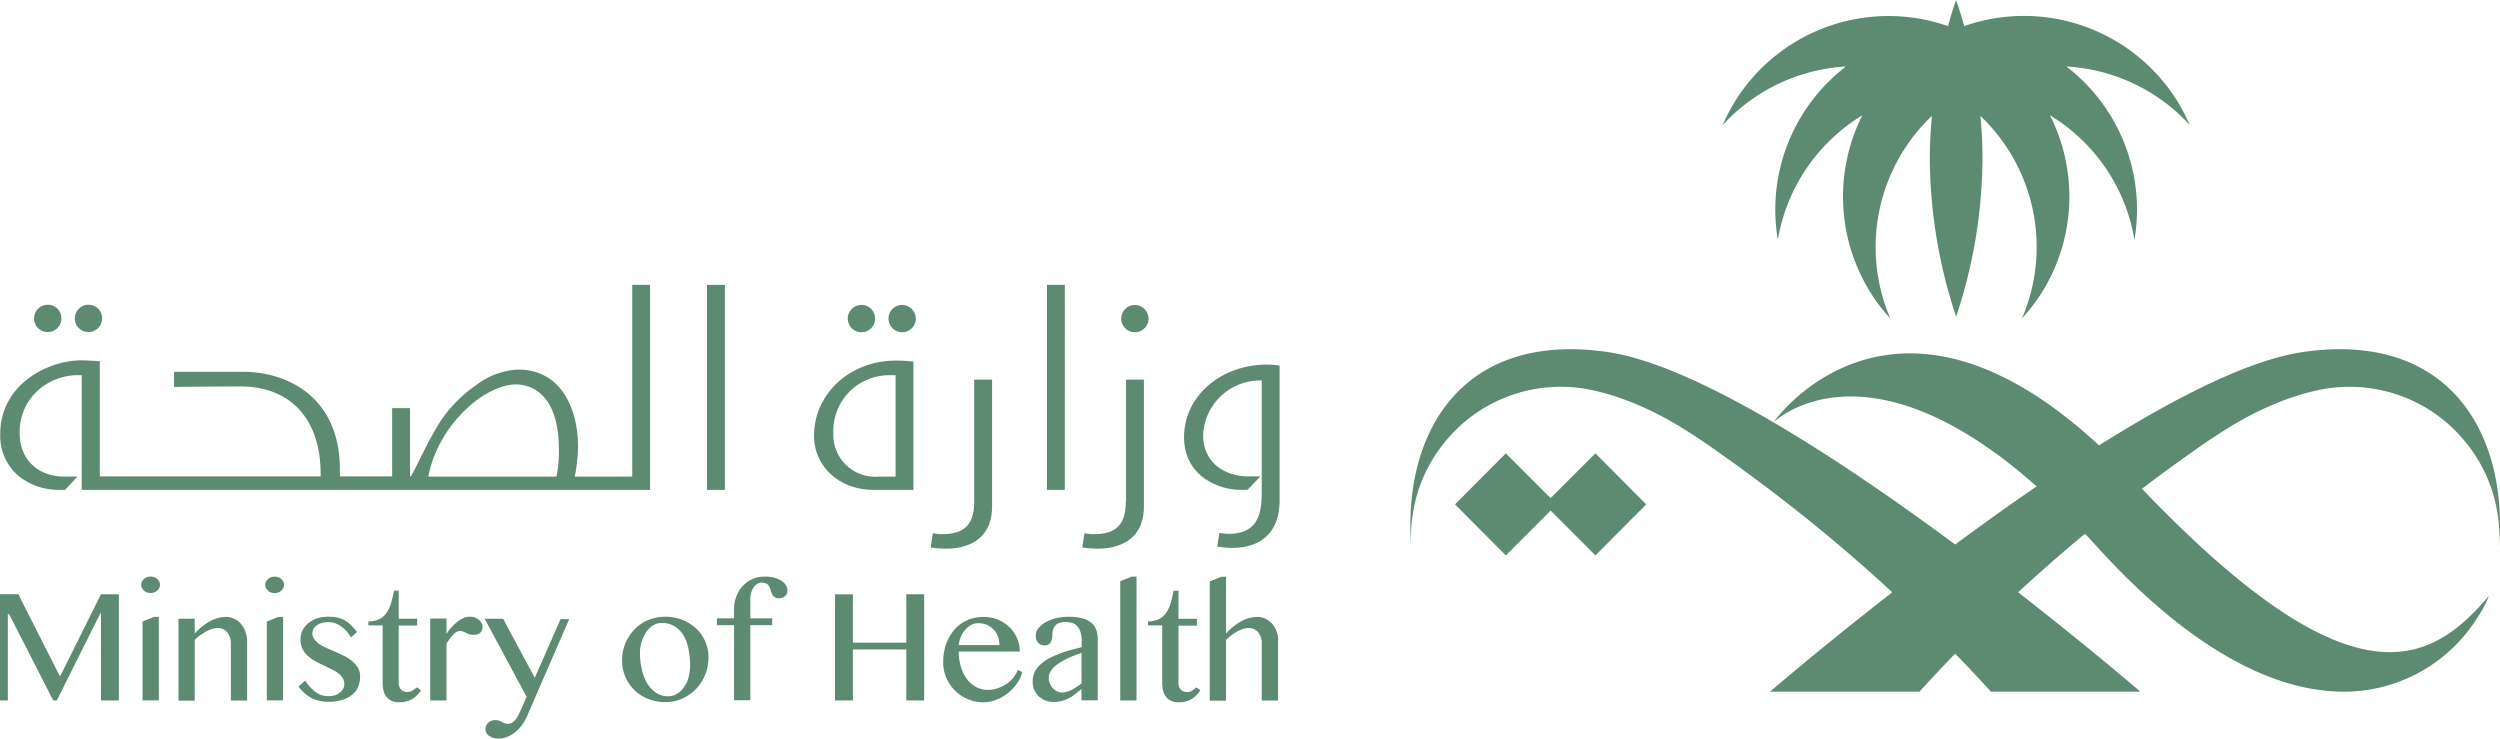 <svg id="Group_8510" data-name="Group 8510" xmlns="http://www.w3.org/2000/svg" width="315.785" height="93.294" viewBox="0 0 315.785 93.294">
  <path id="Path_2285" data-name="Path 2285" d="M-297.087,232.851h-.1l-5.225-10.3h-2.309V235.97h.99V225.04h.151L-298,235.97h.457l5.5-11.007h.076V235.97h2.257V222.555h-2.257ZM-286.716,226v9.966h2.055V225.42h-.608Zm1.852-5.376a.942.942,0,0,0-.381-.228,1.455,1.455,0,0,0-.457-.076,1.471,1.471,0,0,0-.457.076,1.172,1.172,0,0,0-.381.228,1.671,1.671,0,0,0-.252.331.739.739,0,0,0-.1.4.752.752,0,0,0,.1.407,1.659,1.659,0,0,0,.252.33.967.967,0,0,0,.381.228,1.471,1.471,0,0,0,.457.076,1.455,1.455,0,0,0,.457-.076.943.943,0,0,0,.381-.228,1.025,1.025,0,0,0,.252-.33.738.738,0,0,0,.1-.407.726.726,0,0,0-.1-.4,1.547,1.547,0,0,0-.252-.331m10.6,5.706a2.361,2.361,0,0,0-.836-.659,2.4,2.4,0,0,0-1.015-.254,4.281,4.281,0,0,0-2.055.534,7.309,7.309,0,0,0-1.953,1.571v-1.876h-2.055V236h2.055v-7.683a5.544,5.544,0,0,1,.736-.609c.254-.179.506-.331.76-.482a5.582,5.582,0,0,1,.736-.3,2.372,2.372,0,0,1,.685-.1,1.5,1.5,0,0,1,1.19.532,2.293,2.293,0,0,1,.458,1.547v7.076h2.053v-7.431a3.825,3.825,0,0,0-.2-1.217,2.709,2.709,0,0,0-.558-.989m5.072-5.706a.967.967,0,0,0-.381-.228,1.463,1.463,0,0,0-.457-.076,1.462,1.462,0,0,0-.457.076,1.148,1.148,0,0,0-.379.228,1.039,1.039,0,0,0-.254.331.739.739,0,0,0-.1.4.752.752,0,0,0,.1.407,1.668,1.668,0,0,0,.254.33.926.926,0,0,0,.379.228,1.463,1.463,0,0,0,.457.076,1.464,1.464,0,0,0,.457-.076.968.968,0,0,0,.381-.228,1.67,1.67,0,0,0,.254-.33.751.751,0,0,0,.1-.407.739.739,0,0,0-.1-.4,1.063,1.063,0,0,0-.254-.331M-271.018,226v9.966h2.053V225.42h-.608Zm10.854,5.072a5.35,5.35,0,0,0-.963-.659c-.355-.178-.735-.355-1.117-.534s-.76-.33-1.114-.481a6.737,6.737,0,0,1-.965-.508,2.733,2.733,0,0,1-.683-.633,1.283,1.283,0,0,1-.254-.812,1.064,1.064,0,0,1,.151-.532,1.336,1.336,0,0,1,.407-.433,2.151,2.151,0,0,1,.633-.3,2.753,2.753,0,0,1,.81-.1,2.658,2.658,0,0,1,1.548.481,4.321,4.321,0,0,1,1.318,1.447l.762-.687a7.417,7.417,0,0,0-.888-.989,3.443,3.443,0,0,0-.863-.582,3.581,3.581,0,0,0-.887-.28,5.837,5.837,0,0,0-.963-.077,5.049,5.049,0,0,0-1.421.2,3.641,3.641,0,0,0-1.116.609,2.825,2.825,0,0,0-.735.911,2.552,2.552,0,0,0-.254,1.166,2.55,2.55,0,0,0,.228,1.141,2.649,2.649,0,0,0,.633.863,4.8,4.8,0,0,0,.889.659c.328.177.658.355,1.015.532.354.153.683.33,1.013.482a5.741,5.741,0,0,1,.887.506,2.472,2.472,0,0,1,.633.635,1.468,1.468,0,0,1,.23.836,1.087,1.087,0,0,1-.153.558,1.456,1.456,0,0,1-.407.482,1.77,1.77,0,0,1-.608.33,2.567,2.567,0,0,1-.786.127,3,3,0,0,1-.838-.1,2.841,2.841,0,0,1-.735-.354,4.755,4.755,0,0,1-.709-.609,7.114,7.114,0,0,1-.711-.912l-.838.76a5.952,5.952,0,0,0,.939.989,4.426,4.426,0,0,0,.963.582,4.529,4.529,0,0,0,.963.28,6.04,6.04,0,0,0,.941.077,5.261,5.261,0,0,0,1.747-.256,3.416,3.416,0,0,0,1.245-.657,2.526,2.526,0,0,0,.735-.99,3.241,3.241,0,0,0,.252-1.217,2.361,2.361,0,0,0-.252-1.142,3.392,3.392,0,0,0-.685-.81m7.532,3.651a1.1,1.1,0,0,1-.635.178,1.208,1.208,0,0,1-.431-.077.856.856,0,0,1-.354-.227,1.078,1.078,0,0,1-.23-.357,1.2,1.2,0,0,1-.076-.431v-7.3h2.333v-.863h-2.333V222.1h-.582c-.1.532-.23,1.014-.357,1.5a4.311,4.311,0,0,1-.556,1.245,2.446,2.446,0,0,1-.913.836,2.956,2.956,0,0,1-1.421.3v.506h1.8v7.3a4.008,4.008,0,0,0,.127.99,1.787,1.787,0,0,0,.381.76,1.7,1.7,0,0,0,.633.482,2.018,2.018,0,0,0,.913.177,3.239,3.239,0,0,0,1.7-.407,3.3,3.3,0,0,0,1.09-1.114l-.506-.355c-.23.153-.407.3-.584.405m8.394-8.952a2.44,2.44,0,0,0-.506-.278,1.741,1.741,0,0,0-.637-.1,1.805,1.805,0,0,0-.81.179,3.551,3.551,0,0,0-.786.482,5.9,5.9,0,0,0-.711.683,5.386,5.386,0,0,0-.633.838v-1.952h-2.055V235.97h2.055v-7.177a6.748,6.748,0,0,1,.433-.633,4.438,4.438,0,0,1,.429-.508,1.527,1.527,0,0,1,.407-.33.847.847,0,0,1,.405-.127,1.011,1.011,0,0,1,.433.077c.127.05.227.1.354.153a2.69,2.69,0,0,0,.381.177,1.662,1.662,0,0,0,.556.075,1.257,1.257,0,0,0,.863-.252.955.955,0,0,0,.3-.76,1.036,1.036,0,0,0-.127-.484,2.652,2.652,0,0,0-.354-.405m7.074,7.33-4.006-7.457H-243.5l5.3,9.865-.685,1.547c-.077.178-.179.379-.278.609a3.607,3.607,0,0,1-.357.608,1.924,1.924,0,0,1-.457.457.905.905,0,0,1-.556.177,1.31,1.31,0,0,1-.484-.074c-.125-.053-.227-.1-.328-.153a1.9,1.9,0,0,0-.33-.153,1.412,1.412,0,0,0-.506-.075,1.112,1.112,0,0,0-.508.1.99.99,0,0,0-.381.254,1.744,1.744,0,0,0-.254.355,1.2,1.2,0,0,0-.074.431,1.048,1.048,0,0,0,.125.481.988.988,0,0,0,.355.379,2.434,2.434,0,0,0,.532.254,2.448,2.448,0,0,0,.635.077,2.7,2.7,0,0,0,.987-.178,4.119,4.119,0,0,0,.991-.532,5.275,5.275,0,0,0,.913-.911,6.1,6.1,0,0,0,.76-1.32l5.275-12.146h-1.09Zm20.389-6.214a5.69,5.69,0,0,0-1.725-1.09,6.051,6.051,0,0,0-2.18-.407,5.571,5.571,0,0,0-2.182.433,4.9,4.9,0,0,0-1.723,1.191,5.811,5.811,0,0,0-1.142,1.751,5.591,5.591,0,0,0-.405,2.154,5.025,5.025,0,0,0,.405,2.055,5.5,5.5,0,0,0,1.142,1.674,4.933,4.933,0,0,0,1.723,1.114,5.561,5.561,0,0,0,2.182.407,5.145,5.145,0,0,0,2.18-.457,5.562,5.562,0,0,0,1.725-1.217,5.715,5.715,0,0,0,1.14-1.8,5.767,5.767,0,0,0,.407-2.206,4.663,4.663,0,0,0-.407-1.977,4.931,4.931,0,0,0-1.14-1.624m-.965,6.162a3.737,3.737,0,0,1-.584,1.241,2.722,2.722,0,0,1-.886.838,2.116,2.116,0,0,1-1.116.306,2.713,2.713,0,0,1-1.5-.433,3.8,3.8,0,0,1-1.116-1.164,5.639,5.639,0,0,1-.685-1.727,9.371,9.371,0,0,1-.252-2.129,4.6,4.6,0,0,1,.227-1.471,5.407,5.407,0,0,1,.584-1.217,2.909,2.909,0,0,1,.863-.814,1.892,1.892,0,0,1,1.013-.3,2.983,2.983,0,0,1,1.7.431,3.219,3.219,0,0,1,1.114,1.143,5.6,5.6,0,0,1,.633,1.7,10.969,10.969,0,0,1,.2,2.1,5.75,5.75,0,0,1-.2,1.5m11.717-12.222a3.412,3.412,0,0,0-.913-.383,4.567,4.567,0,0,0-1.217-.125,3.681,3.681,0,0,0-1.5.3,3.583,3.583,0,0,0-1.217.862,3.872,3.872,0,0,0-.81,1.294,4.233,4.233,0,0,0-.306,1.6V225.6h-2.156v.862h2.156v9.484h2.053V226.46h2.765V225.6h-2.765v-2.462a2.482,2.482,0,0,1,.1-.76,2.216,2.216,0,0,1,.3-.657,1.29,1.29,0,0,1,.457-.457.987.987,0,0,1,.584-.178,1.114,1.114,0,0,1,.633.153,1.067,1.067,0,0,1,.33.355,2.522,2.522,0,0,1,.177.481,2.859,2.859,0,0,0,.179.482.855.855,0,0,0,.306.355.952.952,0,0,0,.584.153,1.029,1.029,0,0,0,.4-.077.716.716,0,0,0,.33-.2.691.691,0,0,0,.228-.3,1.042,1.042,0,0,0,.077-.407,1.267,1.267,0,0,0-.2-.683,1.992,1.992,0,0,0-.582-.558m15.8,7.834h-6.744v-6.111h-2.257V235.97h2.257v-6.441h6.744v6.441h2.257V222.555h-2.257Zm13.568,4.362a3.784,3.784,0,0,1-.862.814,4.24,4.24,0,0,1-1.116.556,3.68,3.68,0,0,1-1.294.228,3.231,3.231,0,0,1-1.471-.355,3.744,3.744,0,0,1-1.166-1.013,4.7,4.7,0,0,1-.76-1.548,6.645,6.645,0,0,1-.28-1.928h7.711a4.021,4.021,0,0,0-.33-1.648,4.4,4.4,0,0,0-.941-1.4,4.806,4.806,0,0,0-1.444-.963,4.946,4.946,0,0,0-1.878-.355,5,5,0,0,0-2.079.431,4.429,4.429,0,0,0-1.6,1.193,5.819,5.819,0,0,0-1.04,1.825,6.772,6.772,0,0,0-.355,2.309,4.646,4.646,0,0,0,.405,1.953,4.981,4.981,0,0,0,1.09,1.6,4.892,4.892,0,0,0,1.6,1.064,5.1,5.1,0,0,0,1.977.407,4.463,4.463,0,0,0,1.6-.306,5.683,5.683,0,0,0,1.445-.81,6.646,6.646,0,0,0,1.167-1.217,4.758,4.758,0,0,0,.709-1.5l-.582-.254a3.314,3.314,0,0,1-.508.913m-6.643-5.172a3,3,0,0,1,.556-.863,2.8,2.8,0,0,1,.762-.584,1.828,1.828,0,0,1,.887-.2,2.792,2.792,0,0,1,1.039.2,2.491,2.491,0,0,1,.838.584,2.274,2.274,0,0,1,.558.889,3.067,3.067,0,0,1,.2,1.088h-5.15a4.4,4.4,0,0,1,.306-1.114m16.457-1.7a2.983,2.983,0,0,0-1.14-.556,6.56,6.56,0,0,0-1.725-.2,6.566,6.566,0,0,0-1.6.179,5.228,5.228,0,0,0-1.317.508,3.421,3.421,0,0,0-.915.76,1.527,1.527,0,0,0-.33.963,1.449,1.449,0,0,0,.077.481.96.96,0,0,0,.227.381.916.916,0,0,0,.357.254,1.2,1.2,0,0,0,.431.1,1,1,0,0,0,.506-.127.872.872,0,0,0,.3-.3,1.264,1.264,0,0,0,.153-.431,3.438,3.438,0,0,0,.05-.534,2.269,2.269,0,0,1,.077-.582,1.331,1.331,0,0,1,.254-.506,1.223,1.223,0,0,1,.506-.357,2.17,2.17,0,0,1,.863-.125,2.914,2.914,0,0,1,.836.125,1.366,1.366,0,0,1,.633.431,2.084,2.084,0,0,1,.405.786,4.044,4.044,0,0,1,.127,1.193v.635c-.455.125-.937.227-1.42.379a13.026,13.026,0,0,0-1.42.457c-.457.177-.887.381-1.294.582a5.756,5.756,0,0,0-1.064.762,3.341,3.341,0,0,0-.736.963,2.662,2.662,0,0,0-.252,1.193,2.66,2.66,0,0,0,.177,1.013,2.514,2.514,0,0,0,.532.812,2.856,2.856,0,0,0,.838.558,2.978,2.978,0,0,0,1.09.2,3.951,3.951,0,0,0,1.141-.153,5.147,5.147,0,0,0,.913-.381,4.161,4.161,0,0,0,.76-.532c.228-.177.481-.381.711-.558v1.42h2.053v-7.81a3.117,3.117,0,0,0-.2-1.116,2,2,0,0,0-.609-.863m-1.241,7.659c-.2.153-.407.3-.609.431s-.381.254-.584.357a6.509,6.509,0,0,1-.608.252,2.726,2.726,0,0,1-.661.1,1.382,1.382,0,0,1-.633-.151,1.7,1.7,0,0,1-.532-.407,2.121,2.121,0,0,1-.381-.609,1.677,1.677,0,0,1-.127-.711,1.393,1.393,0,0,1,.179-.707,2.3,2.3,0,0,1,.508-.637,4.235,4.235,0,0,1,.735-.556,9.694,9.694,0,0,1,.862-.482c.3-.151.608-.278.939-.405.3-.127.633-.228.913-.331Zm4.892-12.909V235.97h2.055V220.323h-.582Zm9.081,13.822a1.149,1.149,0,0,1-.633.178,1.211,1.211,0,0,1-.433-.077,1.072,1.072,0,0,1-.355-.227,1.1,1.1,0,0,1-.227-.357,1.166,1.166,0,0,1-.077-.431v-7.3h2.333v-.863h-2.333V222.1h-.609c-.1.532-.227,1.014-.354,1.5a4.27,4.27,0,0,1-.56,1.245,2.4,2.4,0,0,1-.912.836,3.019,3.019,0,0,1-1.42.3v.506h1.8v7.3a4.092,4.092,0,0,0,.125.99,1.827,1.827,0,0,0,.381.76,1.714,1.714,0,0,0,.633.482,2.023,2.023,0,0,0,.913.177,3.084,3.084,0,0,0,1.674-.407,3.292,3.292,0,0,0,1.092-1.114l-.508-.355a3.74,3.74,0,0,1-.532.405m10.7-7.405a3.139,3.139,0,0,0-.558-.989,2.375,2.375,0,0,0-.836-.659,2.4,2.4,0,0,0-1.014-.254,4.276,4.276,0,0,0-2.055.534,7.281,7.281,0,0,0-1.953,1.571v-7.175h-.584l-1.469.584V236h2.053v-7.683a7.474,7.474,0,0,1,.711-.609c.254-.179.506-.331.735-.482a5.584,5.584,0,0,1,.736-.3,2.369,2.369,0,0,1,.683-.1,1.506,1.506,0,0,1,1.193.532,2.3,2.3,0,0,1,.457,1.547v7.076h2.055v-7.431a2.459,2.459,0,0,0-.153-1.217" transform="translate(304.721 -147.494)" fill="#5c8b72"/>
  <path id="Path_2286" data-name="Path 2286" d="M-224.823,223.076h-7.3l.077-.458a21.446,21.446,0,0,0,.329-3.371c0-4.465-1.979-9.688-7.558-9.688a9.5,9.5,0,0,0-5.275,1.928A17.311,17.311,0,0,0-249.04,216c-1.32,2.031-2.335,4.288-3.449,6.417-.1.2-.23.433-.33.633h-.127v-8.621H-255.2v8.621H-261.8v-.86c0-9.13-6.593-12.352-12.249-12.352h-8.7v1.928c.637-.05,8.04-.074,8.4-.074,6.314,0,10.092,4.106,10.117,10.979v.379h-27.894V208.52c-.661-.077-1.85-.127-2.359-.127-4.108,0-10.22,2.966-10.22,9.331a6.621,6.621,0,0,0,2.232,5.2,8.005,8.005,0,0,0,5.249,1.826h.711l1.445-1.548.127-.125h-1.65c-3.371,0-5.654-2.182-5.654-5.454a7.014,7.014,0,0,1,2.662-5.732,7.649,7.649,0,0,1,4.388-1.622h.786V224.75h71.792V198.857h-2.257v24.219Zm-9.561-.28-.075.28h-16.179l.1-.458c1.42-6.288,7.076-11.182,11-11.182,1.269,0,5.4.582,5.4,8.241a15.436,15.436,0,0,1-.254,3.119m18.968,1.954h2.257V198.859h-2.257Zm-83.28-19.933a1.71,1.71,0,0,0,1.725-1.723,1.71,1.71,0,0,0-1.725-1.725,1.726,1.726,0,0,0-1.723,1.725,1.709,1.709,0,0,0,1.723,1.723m102.781.024a1.71,1.71,0,0,0,1.725-1.723,1.71,1.71,0,0,0-1.725-1.725,1.726,1.726,0,0,0-1.723,1.725,1.709,1.709,0,0,0,1.723,1.723m-97.633-.024a1.726,1.726,0,0,0,1.725-1.723,1.71,1.71,0,0,0-1.725-1.725,1.726,1.726,0,0,0-1.724,1.725,1.709,1.709,0,0,0,1.724,1.723m121.066,19.933h2.257V198.859h-2.257Zm-29.419-6.823c0,3.881,3.222,6.823,7.483,6.823h5.072v-16.2a18.958,18.958,0,0,0-2.207-.127c-5.805,0-10.348,4.183-10.348,9.508m10.3,5.15h-2.156a5.291,5.291,0,0,1-5.706-5.454,7.046,7.046,0,0,1,7.024-7.354h.838Zm30.227-21.684a1.726,1.726,0,0,0-1.723,1.725,1.724,1.724,0,0,0,1.723,1.723,1.726,1.726,0,0,0,1.725-1.723,1.76,1.76,0,0,0-1.725-1.725m16.713,7.532c-5.884,0-10.5,4.007-10.5,9.154,0,4.9,4.288,6.671,7.177,6.671a6.872,6.872,0,0,0,.863-.027l1.116-1.164.482-.51h-1.5c-2.867,0-5.732-1.62-5.732-5.249a7.217,7.217,0,0,1,7.024-6.871h.381v14.151c0,2.712-.508,5.223-4.183,5.223a7.425,7.425,0,0,1-1.167-.127l-.28,1.723a10.22,10.22,0,0,0,2.031.178c1.747,0,5.857-.584,5.857-6.035V209.052a13.938,13.938,0,0,0-1.572-.127m-17.854,17.245c0,2.966-1.191,4.183-4.108,4.183a5.9,5.9,0,0,1-1.114-.127l-.28,1.8a12.321,12.321,0,0,0,2.027.153c1.725,0,5.759-.532,5.759-5.352v-16h-2.257v15.343Zm-28.25-24.777a1.71,1.71,0,0,0-1.723,1.725,1.724,1.724,0,0,0,1.723,1.723,1.726,1.726,0,0,0,1.725-1.723,1.761,1.761,0,0,0-1.725-1.725m9.1,24.777c0,2.966-1.193,4.183-4.108,4.183a5.966,5.966,0,0,1-1.118-.127l-.278,1.8a12.327,12.327,0,0,0,2.029.153c1.723,0,5.732-.532,5.732-5.352v-16h-2.257Z" transform="translate(304.733 -162.876)" fill="#5c8b72"/>
  <path id="Path_2287" data-name="Path 2287" d="M-116.165,213.274c-1.43.875-2.889,1.837-3.648,2.364-2.333,1.632-4.726,3.352-7.086,5.133a205.592,205.592,0,0,0-28.7,26.08h-18.874S-128.3,207-107.122,203.941c18.874-2.716,26.226,10.936,24.65,25.64a18.761,18.761,0,0,0-.117-5.282,18.754,18.754,0,0,0-4.638-9.683,18.589,18.589,0,0,0-7.264-5.018,18.975,18.975,0,0,0-8.662-1.167c.027.029-5.428.263-13.012,4.842" transform="translate(398.05 -159.482)" fill="#5c8b72"/>
  <path id="Path_2288" data-name="Path 2288" d="M-167.039,213.274c1.43.875,2.889,1.837,3.648,2.364,2.333,1.632,4.724,3.352,7.086,5.133a205.594,205.594,0,0,1,28.7,26.08h18.874S-154.9,207-176.082,203.941c-18.874-2.716-26.226,10.936-24.65,25.64a18.759,18.759,0,0,1,.117-5.282,18.755,18.755,0,0,1,4.638-9.683,18.588,18.588,0,0,1,7.265-5.018,18.919,18.919,0,0,1,8.662-1.167c-.027.029,5.4.263,13.012,4.842" transform="translate(379.089 -159.482)" fill="#5c8b72"/>
  <path id="Path_2289" data-name="Path 2289" d="M-173.5,217.7l-6.418-6.447-5.658,5.661-5.661-5.661-6.415,6.447,6.415,6.447,5.661-5.66,5.658,5.66Z" transform="translate(381.441 -153.992)" fill="#5c8b72"/>
  <path id="Path_2290" data-name="Path 2290" d="M-118.948,193.707a23,23,0,0,0-1.78-3.354,22.821,22.821,0,0,0-26.72-9.16c-.584-2.1-1.021-3.3-1.021-3.3s-.465,1.226-1.021,3.3a22.835,22.835,0,0,0-26.691,9.16,23.338,23.338,0,0,0-1.78,3.354,22.862,22.862,0,0,1,15.578-7.41,22.794,22.794,0,0,0-8.926,18.086,23.2,23.2,0,0,0,.321,3.794,22.907,22.907,0,0,1,10.677-15.724,22.865,22.865,0,0,0,1.2,22.667,21.663,21.663,0,0,0,2.333,3,22.846,22.846,0,0,1,5.251-25.584c-.146,1.693-.263,3.5-.263,5.339a63.858,63.858,0,0,0,3.325,20.012,63.857,63.857,0,0,0,3.325-20.012,53.256,53.256,0,0,0-.261-5.339,22.849,22.849,0,0,1,5.251,25.584,23.743,23.743,0,0,0,2.333-3,22.8,22.8,0,0,0,1.2-22.667,22.816,22.816,0,0,1,10.677,15.724,23.133,23.133,0,0,0,.321-3.794,22.752,22.752,0,0,0-8.926-18.086,22.815,22.815,0,0,1,15.605,7.41" transform="translate(395.553 -177.896)" fill="#5c8b72"/>
  <path id="Path_2291" data-name="Path 2291" d="M-174.223,212.617s16.422-23.687,45.273,7.031c27.187,28.936,37.368,24.065,45.1,14.876a12.119,12.119,0,0,1-1.109,2.218c-.525.845-.846,1.313-.961,1.459a19.838,19.838,0,0,1-16.074,8.43c-8.665.088-19.4-5.105-31.417-18.378-26.751-29.551-40.811-15.636-40.811-15.636" transform="translate(398.232 -159.263)" fill="#5c8b72"/>
</svg>
